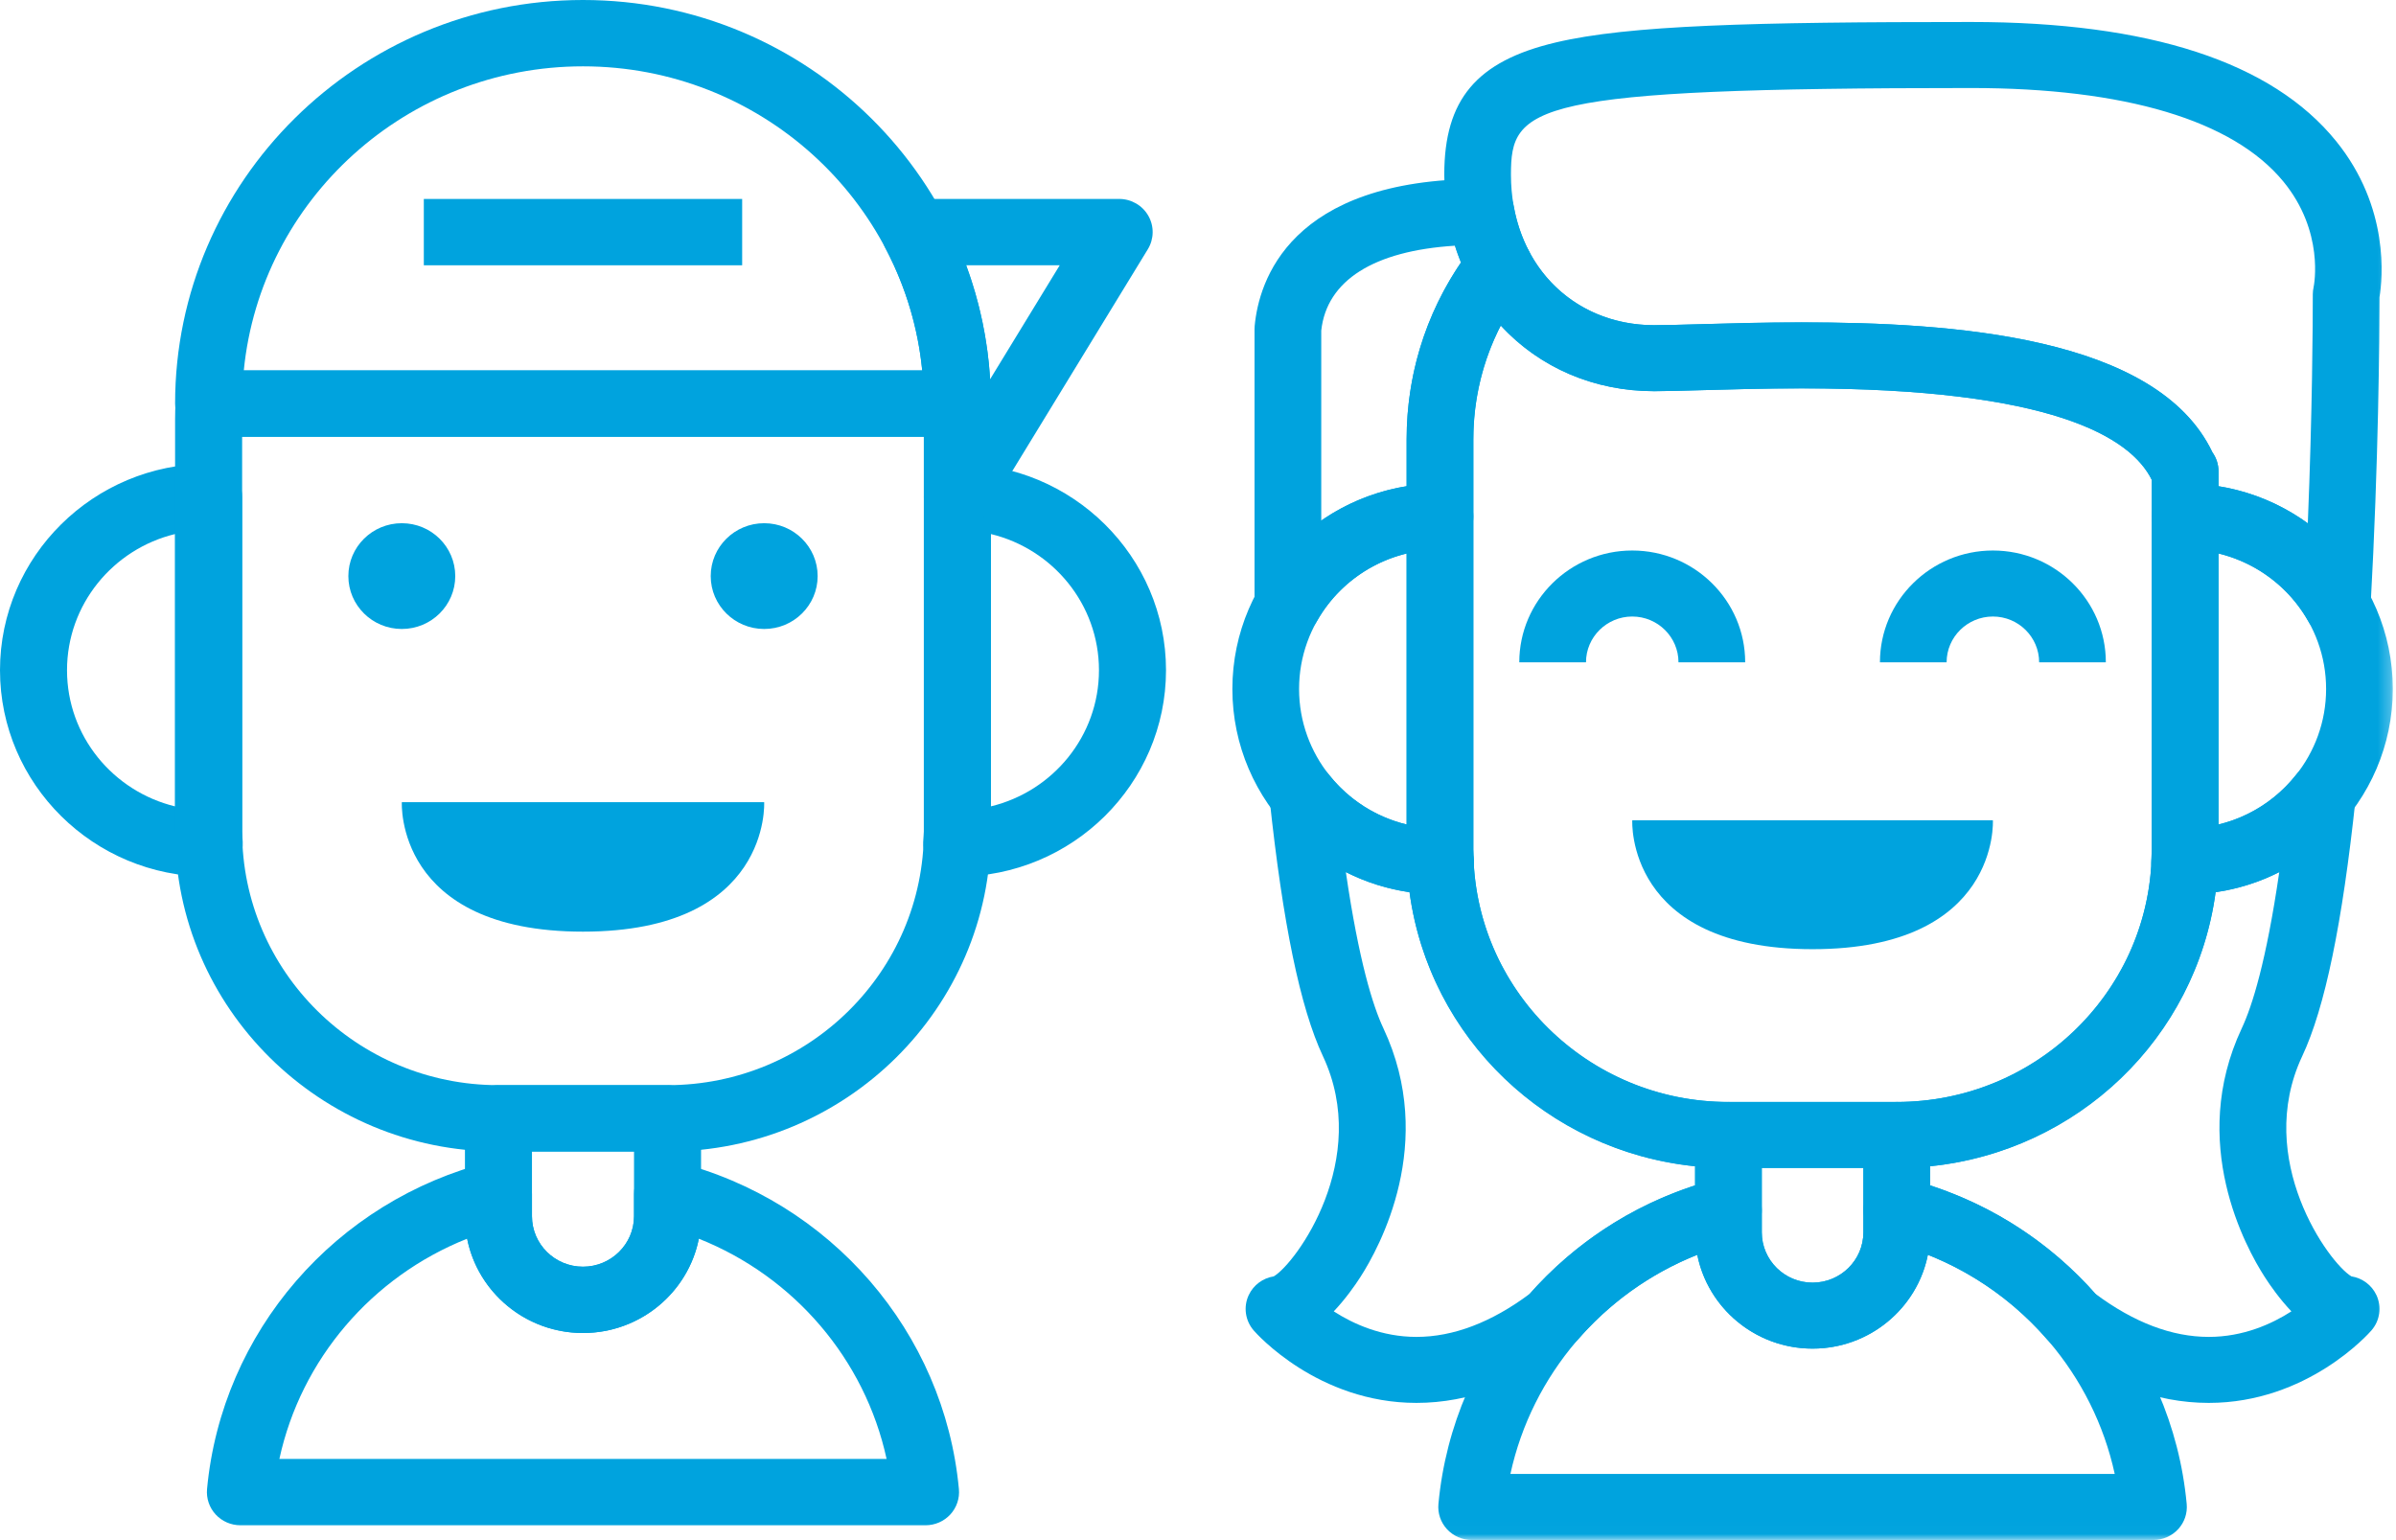 <?xml version="1.0" encoding="UTF-8" standalone="no"?>
<svg width="196px" height="126px" viewBox="0 0 196 126" version="1.1" xmlns="http://www.w3.org/2000/svg" xmlns:xlink="http://www.w3.org/1999/xlink">
    <!-- Generator: Sketch 42 (36781) - http://www.bohemiancoding.com/sketch -->
    <title>intro-image-05</title>
    <desc>Created with Sketch.</desc>
    <defs>
        <polygon id="path-1" points="2.62350155e-20 0.302 2.62350155e-20 34.079 19.859 34.079 19.859 0.302 0 0.302"></polygon>
        <polygon id="path-3" points="0 125.985 195.739 125.985 195.739 0 0 0"></polygon>
    </defs>
    <g id="Page-1" stroke="none" stroke-width="1" fill="none" fill-rule="evenodd">
        <g id="intro-5" transform="translate(-90, -111)">
            <g id="intro-image-05" transform="translate(90, 111)">
                <path d="M81.056,43.69 L81.056,65.969 C86.125,64.747 89.899,60.217 89.899,54.831 C89.899,49.444 86.125,44.912 81.056,43.69 Z M78.314,71.719 C78.255,71.719 78.181,71.716 78.116,71.711 C77.425,71.674 76.771,71.377 76.287,70.882 C75.772,70.348 75.497,69.629 75.526,68.891 C75.533,68.741 75.542,68.593 75.555,68.444 C75.563,68.306 75.575,68.167 75.575,68.027 L75.575,40.655 C75.575,39.156 76.803,37.942 78.316,37.942 C87.728,37.942 95.383,45.518 95.383,54.831 C95.381,64.143 87.726,71.719 78.314,71.719 Z" id="Fill-1" fill="#00A3DE"></path>
                <g id="Group-5" transform="translate(0, 37.64)">
                    <mask id="mask-2" fill="white">
                        <use xlink:href="#path-1"></use>
                    </mask>
                    <g id="Clip-4"></g>
                </g>
                <path d="M14.323,43.69 C9.257,44.914 5.482,49.444 5.482,54.833 C5.482,60.219 9.257,64.747 14.323,65.971 L14.323,43.69 Z M17.065,71.719 C7.654,71.719 -0,64.143 -0,54.831 C-0,45.518 7.655,37.942 17.065,37.942 C18.579,37.942 19.807,39.156 19.807,40.655 L19.807,68.027 C19.807,68.166 19.819,68.3 19.828,68.434 C19.838,68.587 19.85,68.738 19.856,68.891 C19.888,69.63 19.611,70.35 19.095,70.882 C18.612,71.377 17.955,71.677 17.262,71.711 C17.194,71.717 17.123,71.719 17.065,71.719 L17.065,71.719 Z" id="Fill-3" fill="#00A3DE"></path>
                <path d="M62.511,65.628 C62.511,65.628 63.097,76.219 47.692,76.219 L47.689,76.219 C32.284,76.219 32.871,65.628 32.871,65.628" id="Fill-6" fill="#00A3DE"></path>
                <path d="M22.854,119.358 L72.526,119.358 C70.757,111.217 64.974,104.445 57.167,101.341 C56.297,105.731 52.377,109.054 47.689,109.054 C43.003,109.054 39.085,105.731 38.214,101.339 C30.407,104.445 24.621,111.219 22.854,119.358 M75.714,124.783 L19.666,124.783 C18.895,124.783 18.162,124.463 17.641,123.9 C17.123,123.337 16.867,122.582 16.937,121.822 C18.132,108.974 27.443,98.212 40.103,95.039 C40.918,94.837 41.791,95.013 42.459,95.527 C43.128,96.042 43.516,96.833 43.516,97.671 L43.516,99.499 C43.516,101.779 45.388,103.63 47.689,103.63 C49.991,103.63 51.865,101.778 51.865,99.499 L51.865,97.671 C51.865,96.833 52.254,96.042 52.921,95.527 C53.59,95.013 54.458,94.837 55.279,95.039 C67.94,98.213 77.248,108.976 78.441,121.822 C78.513,122.582 78.258,123.337 77.739,123.9 C77.219,124.463 76.484,124.783 75.714,124.783" id="Fill-8" fill="#00A3DE"></path>
                <path d="M43.516,94.205 L43.516,99.5 C43.516,101.781 45.387,103.632 47.689,103.632 C49.991,103.632 51.865,101.779 51.865,99.5 L51.865,94.205 L43.516,94.205 Z M47.689,109.055 C42.365,109.055 38.034,104.769 38.034,99.499 L38.034,91.491 C38.034,89.993 39.261,88.778 40.776,88.778 L54.605,88.778 C56.12,88.778 57.348,89.993 57.348,91.491 L57.348,99.499 C57.348,104.769 53.013,109.055 47.689,109.055 L47.689,109.055 Z" id="Fill-10" fill="#00A3DE"></path>
                <path d="M19.943,30.307 L75.439,30.307 C74.058,16.359 62.14,5.427 47.691,5.427 C33.24,5.427 21.322,16.359 19.943,30.307 M78.315,35.731 L17.066,35.731 C15.552,35.731 14.324,34.518 14.324,33.017 C14.324,14.814 29.293,9.65517242e-05 47.691,9.65517242e-05 C66.089,9.65517242e-05 81.055,14.814 81.055,33.017 C81.055,34.518 79.828,35.731 78.315,35.731" id="Fill-12" fill="#00A3DE"></path>
                <path d="M19.807,35.732 L19.807,68.027 C19.807,79.47 29.212,88.778 40.777,88.778 L54.605,88.778 C66.168,88.778 75.574,79.47 75.574,68.027 L75.574,35.732 L19.807,35.732 Z M54.605,94.205 L40.777,94.205 C26.189,94.205 14.323,82.463 14.323,68.029 L14.323,34.315 C14.323,33.83 14.338,33.35 14.365,32.871 C14.443,31.433 15.644,30.305 17.101,30.305 L78.277,30.305 C79.733,30.305 80.935,31.433 81.015,32.871 C81.04,33.35 81.054,33.83 81.054,34.315 L81.054,68.027 C81.056,82.461 69.191,94.205 54.605,94.205 L54.605,94.205 Z" id="Fill-14" fill="#00A3DE"></path>
                <mask id="mask-4" fill="white">
                    <use xlink:href="#path-3"></use>
                </mask>
                <g id="Clip-17"></g>
                <polygon id="Fill-16" fill="#00A3DE" mask="url(#mask-4)" points="34.67 21.703 60.711 21.703 60.711 16.277 34.67 16.277"></polygon>
                <path d="M79.034,21.701 C80.135,24.693 80.799,27.841 80.995,31.024 L86.689,21.701 L79.034,21.701 M78.315,43.367 C78.072,43.367 77.825,43.334 77.578,43.269 C76.391,42.941 75.574,41.873 75.574,40.656 L75.574,34.315 C75.574,33.93 75.56,33.546 75.541,33.164 C75.529,32.972 75.541,32.781 75.572,32.592 C75.506,28.246 74.442,24.097 72.407,20.249 C72.066,19.602 72.002,18.849 72.229,18.151 C72.457,17.459 72.957,16.883 73.619,16.559 C73.997,16.373 74.416,16.275 74.837,16.275 L91.551,16.275 C92.54,16.275 93.454,16.802 93.938,17.655 C94.423,18.508 94.407,19.555 93.896,20.391 L80.66,42.056 C80.155,42.885 79.257,43.367 78.315,43.367" id="Fill-18" fill="#00A3DE" mask="url(#mask-4)"></path>
                <path d="M32.869,42.804 C35.284,42.804 37.241,44.741 37.241,47.131 C37.241,49.52 35.284,51.457 32.869,51.457 C30.455,51.457 28.497,49.52 28.497,47.131 C28.497,44.741 30.455,42.804 32.869,42.804" id="Fill-19" fill="#00A3DE" mask="url(#mask-4)"></path>
                <path d="M62.512,42.804 C64.928,42.804 66.886,44.741 66.886,47.131 C66.886,49.52 64.928,51.457 62.512,51.457 C60.097,51.457 58.139,49.52 58.139,47.131 C58.139,44.741 60.097,42.804 62.512,42.804" id="Fill-20" fill="#00A3DE" mask="url(#mask-4)"></path>
                <path d="M181.48,45.279 L181.48,67.451 C186.525,66.236 190.282,61.726 190.282,56.366 C190.282,51.006 186.525,46.496 181.48,45.279 M178.752,73.173 C178.699,73.173 178.632,73.172 178.573,73.167 C177.879,73.134 177.219,72.839 176.735,72.341 C176.222,71.81 175.948,71.096 175.977,70.362 C175.984,70.211 175.993,70.064 176.004,69.914 C176.013,69.778 176.026,69.64 176.026,69.5 L176.026,42.259 C176.026,40.766 177.247,39.559 178.753,39.559 C188.12,39.559 195.739,47.099 195.739,56.368 C195.739,65.636 188.118,73.173 178.752,73.173" id="Fill-21" fill="#00A3DE" mask="url(#mask-4)"></path>
                <path d="M115.066,45.279 C110.024,46.496 106.268,51.004 106.268,56.366 C106.268,61.726 110.024,66.236 115.066,67.451 L115.066,45.279 Z M117.796,73.173 C108.429,73.173 100.812,65.633 100.812,56.366 C100.812,47.099 108.431,39.558 117.796,39.558 C119.302,39.558 120.524,40.765 120.524,42.257 L120.524,69.499 C120.524,69.635 120.536,69.769 120.546,69.902 C120.555,70.054 120.567,70.206 120.574,70.358 C120.605,71.093 120.329,71.808 119.814,72.338 C119.328,72.837 118.67,73.132 117.973,73.165 C117.911,73.172 117.846,73.173 117.796,73.173 L117.796,73.173 Z" id="Fill-22" fill="#00A3DE" mask="url(#mask-4)"></path>
                <path d="M163.024,67.111 C163.024,67.111 163.608,77.653 148.276,77.653 L148.273,77.653 C132.942,77.653 133.525,67.111 133.525,67.111" id="Fill-23" fill="#00A3DE" mask="url(#mask-4)"></path>
                <path d="M123.557,120.584 L172.991,120.584 C171.231,112.484 165.475,105.744 157.705,102.655 C156.84,107.024 152.94,110.331 148.273,110.331 C143.609,110.331 139.709,107.024 138.843,102.655 C131.073,105.745 125.315,112.486 123.557,120.584 M176.164,125.985 L120.384,125.985 C119.618,125.985 118.887,125.665 118.368,125.105 C117.85,124.544 117.598,123.792 117.668,123.037 C118.857,110.25 128.124,99.539 140.723,96.383 C141.538,96.182 142.403,96.358 143.068,96.871 C143.734,97.383 144.12,98.169 144.12,99.002 L144.12,100.823 C144.12,103.091 145.982,104.935 148.273,104.935 C150.564,104.935 152.43,103.091 152.43,100.823 L152.43,99.002 C152.43,98.17 152.815,97.383 153.48,96.871 C154.146,96.358 155.01,96.18 155.826,96.383 C168.427,99.541 177.691,110.252 178.878,123.038 C178.95,123.794 178.696,124.544 178.179,125.105 C177.661,125.665 176.93,125.985 176.164,125.985" id="Fill-24" fill="#00A3DE" mask="url(#mask-4)"></path>
                <path d="M144.12,95.551 L144.12,100.821 C144.12,103.089 145.982,104.934 148.273,104.934 C150.564,104.934 152.43,103.089 152.43,100.821 L152.43,95.551 L144.12,95.551 Z M148.273,110.332 C142.974,110.332 138.664,106.067 138.664,100.823 L138.664,92.853 C138.664,91.363 139.886,90.154 141.393,90.154 L155.156,90.154 C156.664,90.154 157.886,91.361 157.886,92.853 L157.886,100.823 C157.886,106.067 153.572,110.332 148.273,110.332 L148.273,110.332 Z" id="Fill-25" fill="#00A3DE" mask="url(#mask-4)"></path>
                <path d="M109.106,107.284 C110.71,108.318 113.045,109.373 115.869,109.373 L115.872,109.373 C118.883,109.373 122.001,108.187 125.136,105.849 C128.8,101.709 133.437,98.671 138.664,96.975 L138.664,95.415 C126.571,94.193 116.907,84.938 115.306,72.994 C113.476,72.731 111.72,72.173 110.096,71.353 C111.163,78.657 112.312,82.308 113.166,84.126 C117.561,93.482 112.836,102.067 111.285,104.474 C110.838,105.169 110.069,106.268 109.106,107.284 M115.872,114.772 L115.869,114.772 C107.802,114.772 102.766,109.089 102.559,108.848 C101.864,108.047 101.7,106.921 102.146,105.961 C102.531,105.132 103.307,104.561 104.197,104.421 C106.026,103.341 112.184,94.846 108.218,86.403 C106.368,82.462 104.939,75.565 103.85,65.318 C103.722,64.121 104.411,62.985 105.542,62.531 C106.671,62.082 107.963,62.425 108.712,63.375 C110.91,66.158 114.198,67.76 117.74,67.776 C118.426,67.754 119.106,67.999 119.627,68.454 C120.181,68.941 120.514,69.63 120.545,70.363 C121.005,81.461 130.162,90.154 141.392,90.154 C142.898,90.154 144.118,91.361 144.118,92.853 L144.118,99.002 C144.118,100.238 143.272,101.316 142.061,101.619 C136.992,102.889 132.505,105.644 129.078,109.589 C128.958,109.73 128.821,109.856 128.673,109.969 C124.492,113.155 120.183,114.772 115.872,114.772" id="Fill-26" fill="#00A3DE" mask="url(#mask-4)"></path>
                <path d="M171.413,105.849 C174.551,108.187 177.666,109.373 180.68,109.373 C183.503,109.373 185.836,108.318 187.443,107.284 C186.48,106.267 185.711,105.17 185.264,104.474 C183.711,102.065 178.988,93.481 183.383,84.126 C184.237,82.308 185.386,78.658 186.45,71.353 C184.829,72.173 183.073,72.729 181.243,72.994 C179.642,84.938 169.98,94.195 157.885,95.415 L157.885,96.975 C163.112,98.671 167.752,101.711 171.413,105.849 M180.68,114.772 C176.366,114.772 172.057,113.154 167.873,109.968 C167.724,109.854 167.589,109.729 167.468,109.587 C164.043,105.643 159.553,102.888 154.487,101.618 C153.276,101.315 152.43,100.236 152.43,99 L152.43,92.852 C152.43,91.361 153.65,90.152 155.156,90.152 C166.387,90.152 175.545,81.459 176.002,70.362 C176.033,69.628 176.365,68.94 176.921,68.452 C177.44,67.998 178.115,67.751 178.805,67.774 C182.348,67.758 185.638,66.156 187.834,63.373 C188.585,62.423 189.877,62.08 191.005,62.53 C192.136,62.983 192.824,64.118 192.698,65.316 C191.61,75.565 190.182,82.462 188.33,86.402 C184.364,94.845 190.52,103.34 192.351,104.42 C193.241,104.559 194.017,105.131 194.402,105.959 C194.846,106.919 194.685,108.046 193.989,108.845 C193.78,109.089 188.747,114.772 180.68,114.772" id="Fill-27" fill="#00A3DE" mask="url(#mask-4)"></path>
                <path d="M181.483,39.778 C184.139,40.208 186.64,41.259 188.786,42.814 C189.16,33.668 189.194,26.408 189.194,24.071 C189.194,23.874 189.219,23.675 189.262,23.481 C189.295,23.32 190.155,18.941 186.777,14.841 C182.658,9.841 173.827,7.201 161.233,7.201 C125.093,7.201 123.6,8.671 123.6,14.287 C123.6,21.423 128.527,26.605 135.315,26.605 C136.278,26.605 137.611,26.566 139.156,26.523 C141.441,26.457 144.286,26.376 147.375,26.376 C159.691,26.376 176.446,27.493 180.979,37.002 C181.301,37.451 181.482,37.996 181.482,38.562 L181.482,39.778 L181.483,39.778 Z M191.196,52.19 C190.224,52.19 189.304,51.675 188.814,50.809 C186.774,47.199 182.918,44.958 178.754,44.958 C177.247,44.958 176.027,43.748 176.027,42.258 L176.027,39.267 C174.308,35.77 167.859,31.774 147.377,31.774 C144.366,31.774 141.564,31.855 139.311,31.918 C137.726,31.963 136.358,32.004 135.317,32.004 C125.528,32.004 118.146,24.385 118.146,14.287 C118.146,8.14 120.782,5.009 127.248,3.478 C133.233,2.058 143.387,1.799 161.233,1.799 C175.82,1.799 185.868,5.079 191.103,11.55 C195.506,16.991 194.896,22.832 194.65,24.314 C194.647,27.521 194.58,37.721 193.918,49.64 C193.851,50.838 192.992,51.85 191.811,52.122 C191.607,52.168 191.401,52.19 191.196,52.19 L191.196,52.19 Z" id="Fill-28" fill="#00A3DE" mask="url(#mask-4)"></path>
                <path d="M122.76,26.637 C121.289,29.503 120.522,32.664 120.522,35.95 L120.522,69.5 C120.522,80.888 129.886,90.152 141.392,90.152 L155.155,90.152 C166.662,90.152 176.023,80.888 176.023,69.5 L176.023,39.262 C174.302,35.768 167.851,31.772 147.375,31.772 C144.363,31.772 141.563,31.853 139.31,31.917 C137.724,31.962 136.356,32.002 135.315,32.002 C130.357,32.002 125.902,30.052 122.76,26.637 M155.156,95.551 L141.393,95.551 C126.876,95.551 115.066,83.865 115.066,69.5 L115.066,35.95 C115.066,30.181 116.938,24.711 120.477,20.135 C121.045,19.4 121.954,19.003 122.884,19.085 C123.815,19.168 124.638,19.714 125.066,20.534 C127.052,24.334 130.884,26.602 135.317,26.602 C136.28,26.602 137.612,26.563 139.154,26.52 C141.441,26.454 144.288,26.373 147.377,26.373 C159.696,26.373 176.457,27.491 180.984,37.006 C181.302,37.454 181.48,37.996 181.48,38.56 L181.48,69.5 C181.48,83.865 169.672,95.551 155.156,95.551" id="Fill-29" fill="#00A3DE" mask="url(#mask-4)"></path>
                <path d="M108.082,27.046 L108.082,42.589 C110.152,41.158 112.537,40.188 115.066,39.778 L115.066,35.95 C115.066,30.74 116.597,25.77 119.509,21.479 C119.327,21.029 119.162,20.569 119.014,20.102 C112.38,20.516 108.529,22.946 108.082,27.046 M105.353,52.19 C105.125,52.19 104.893,52.162 104.665,52.103 C103.463,51.794 102.625,50.719 102.625,49.49 L102.625,26.912 C102.625,26.828 102.628,26.746 102.636,26.665 C102.973,23.048 105.449,14.638 121.142,14.638 C122.464,14.638 123.596,15.577 123.828,16.867 C124.062,18.179 124.482,19.416 125.071,20.54 C125.558,21.47 125.46,22.594 124.816,23.422 C122.008,27.053 120.525,31.384 120.525,35.95 L120.525,42.258 C120.525,43.749 119.304,44.958 117.798,44.958 C113.63,44.958 109.777,47.199 107.734,50.808 C107.242,51.676 106.322,52.19 105.353,52.19" id="Fill-30" fill="#00A3DE" mask="url(#mask-4)"></path>
                <path d="M142.761,54.183 L137.305,54.183 C137.305,52.119 135.609,50.438 133.522,50.438 C131.437,50.438 129.739,52.119 129.739,54.183 L124.282,54.183 C124.282,49.141 128.429,45.038 133.522,45.038 C138.616,45.038 142.761,49.141 142.761,54.183" id="Fill-31" fill="#00A3DE" mask="url(#mask-4)"></path>
                <path d="M172.264,54.183 L166.808,54.183 C166.808,52.119 165.112,50.438 163.027,50.438 C160.939,50.438 159.239,52.119 159.239,54.183 L153.785,54.183 C153.785,49.141 157.929,45.038 163.025,45.038 C168.122,45.038 172.264,49.141 172.264,54.183" id="Fill-32" fill="#00A3DE" mask="url(#mask-4)"></path>
            </g>
        </g>
    </g>
</svg>